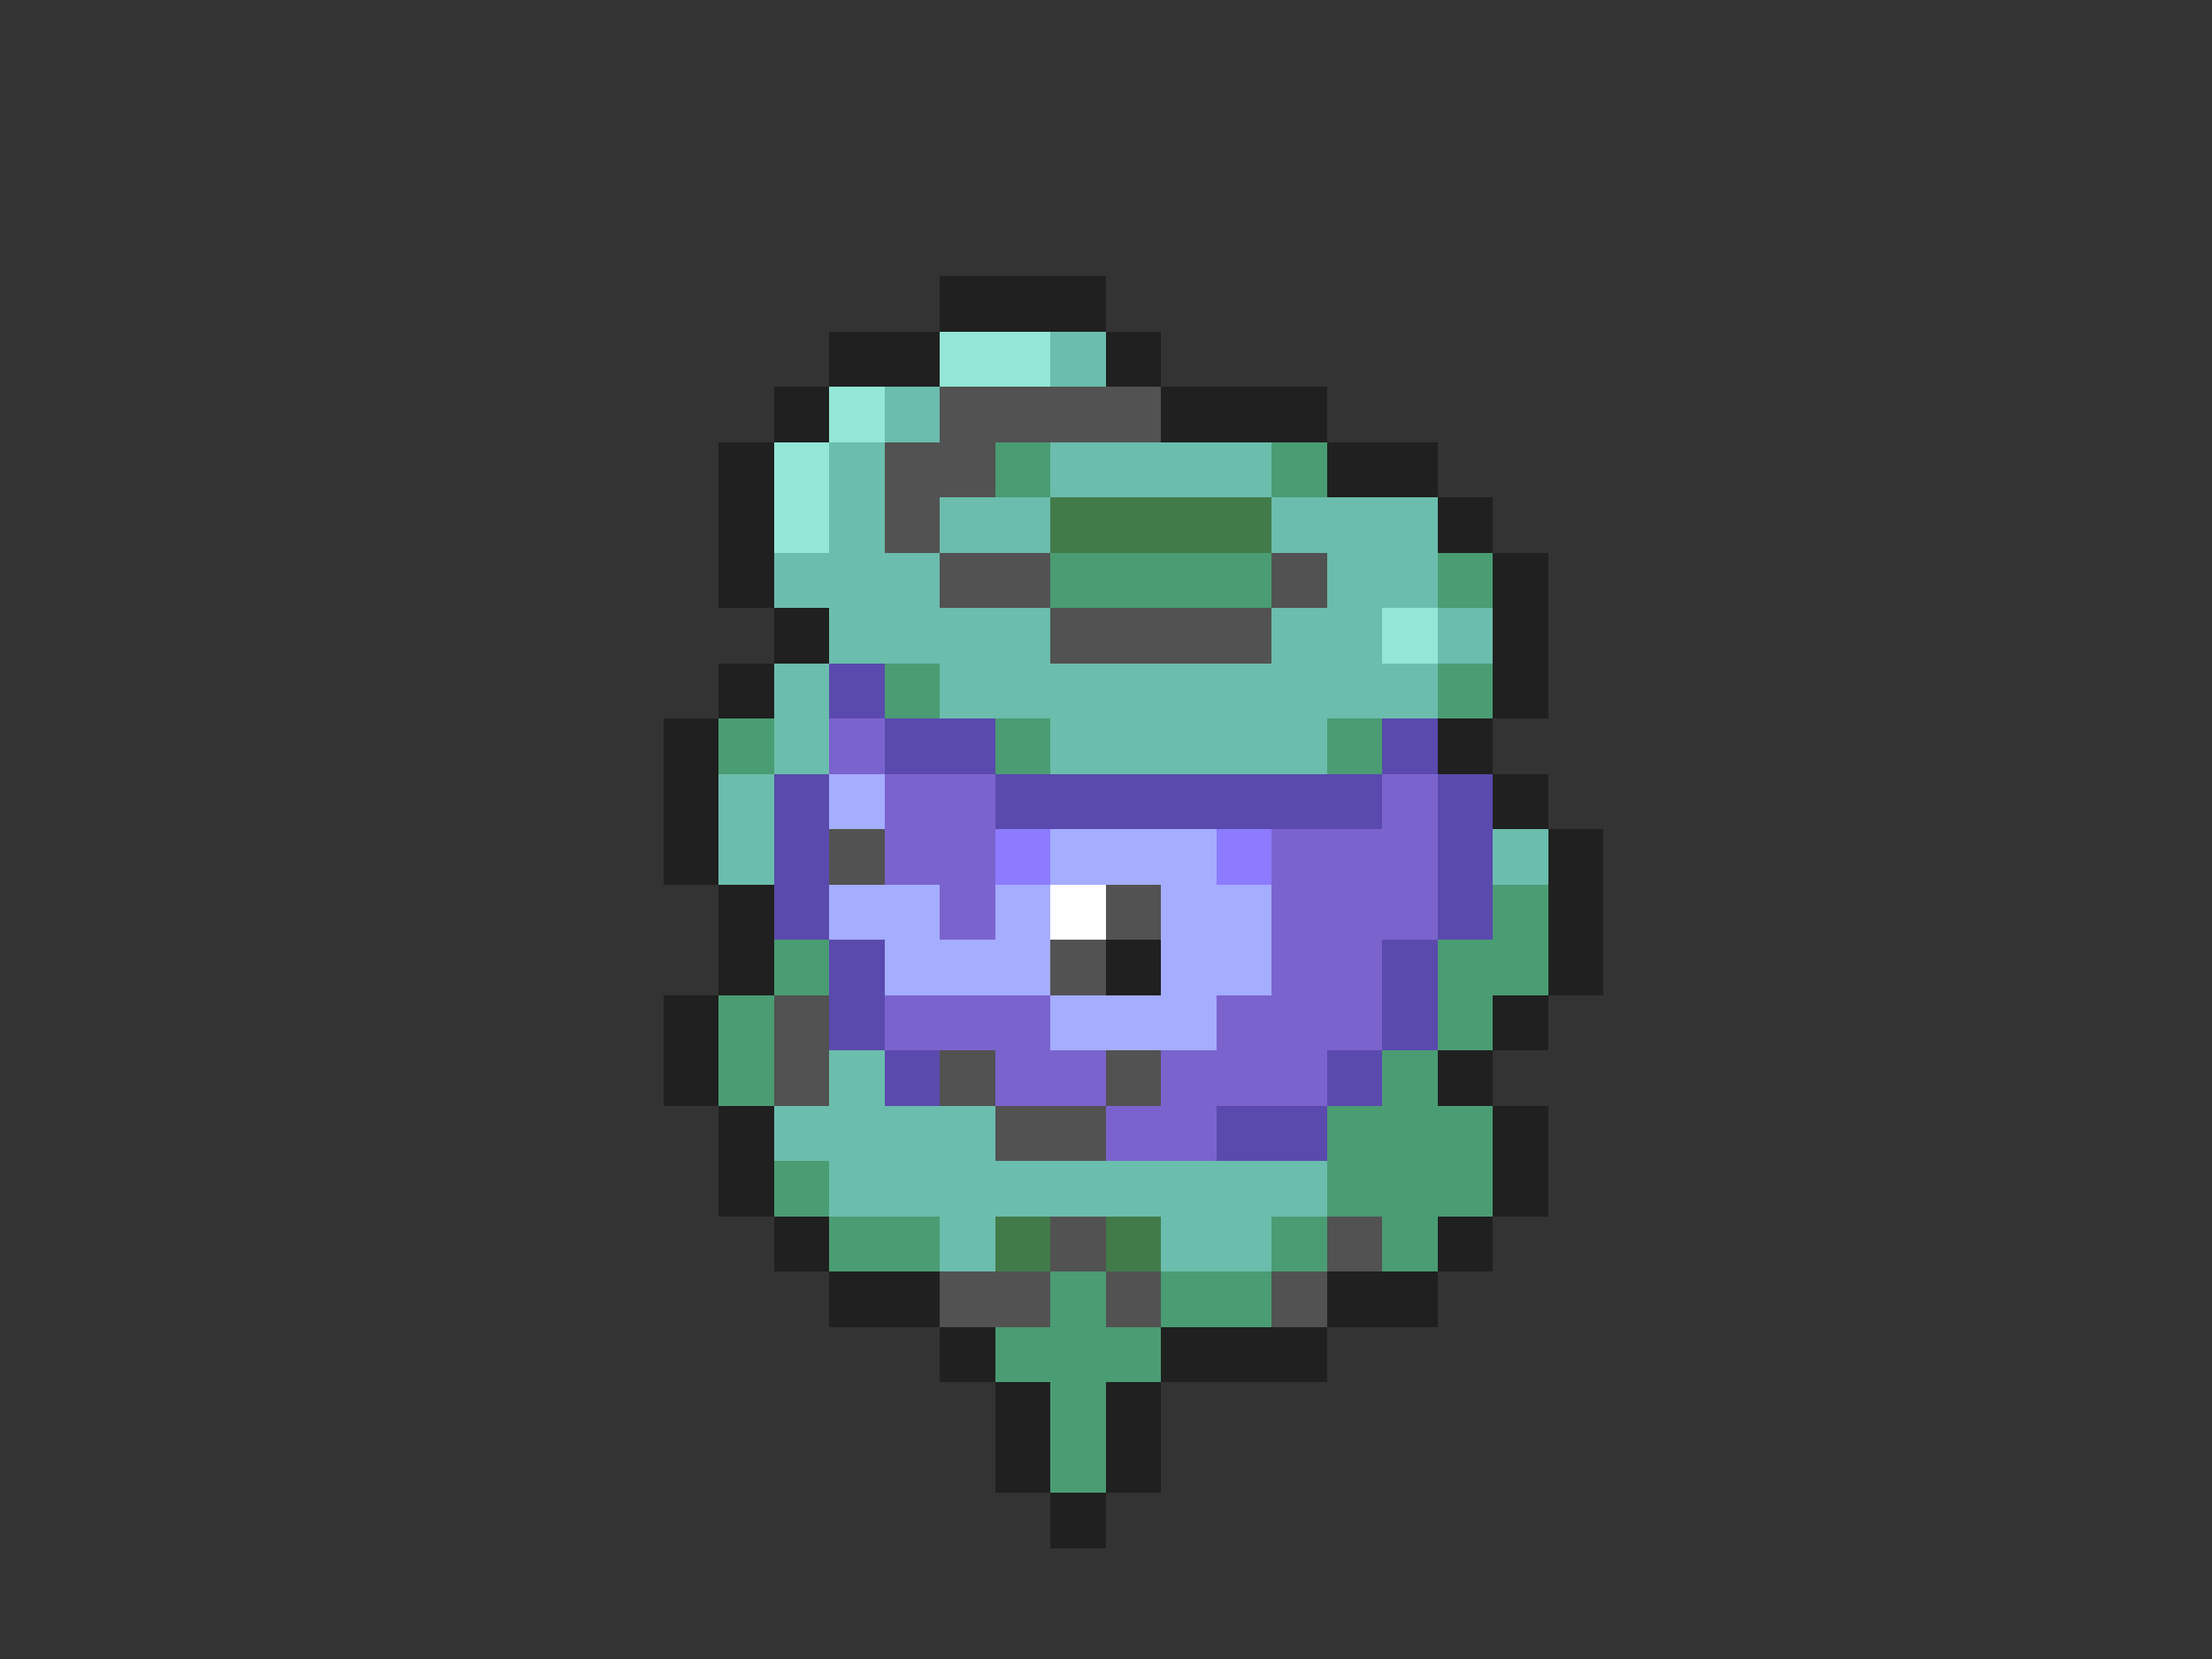 <svg xmlns="http://www.w3.org/2000/svg" viewBox="0 -0.5 40 30" shape-rendering="crispEdges">
<rect x="0" y="-0.5" width="40" height="30" fill="#333333" stroke="none"/>
<path stroke="#202020" d="M17 5h3M15 6h2M20 6h1M14 7h1M21 7h3M13 8h1M24 8h2M13 9h1M26 9h1M13 10h1M27 10h1M14 11h1M27 11h1M13 12h1M27 12h1M12 13h1M26 13h1M12 14h1M27 14h1M12 15h1M28 15h1M13 16h1M28 16h1M13 17h1M20 17h1M28 17h1M12 18h1M27 18h1M12 19h1M26 19h1M13 20h1M27 20h1M13 21h1M27 21h1M14 22h1M26 22h1M15 23h2M24 23h2M17 24h1M21 24h3M18 25h1M20 25h1M18 26h1M20 26h1M19 27h1" />
<path stroke="#94e6d6" d="M17 6h2M15 7h1M14 8h1M14 9h1M25 11h1" />
<path stroke="#6bbdad" d="M19 6h1M16 7h1M15 8h1M19 8h4M15 9h1M17 9h2M23 9h3M14 10h3M24 10h2M15 11h4M23 11h2M26 11h1M14 12h1M17 12h9M14 13h1M19 13h5M13 14h1M13 15h1M27 15h1M15 19h1M14 20h4M15 21h9M17 22h1M21 22h2" />
<path stroke="#525252" d="M17 7h4M16 8h2M16 9h1M17 10h2M23 10h1M19 11h4M15 15h1M20 16h1M19 17h1M14 18h1M14 19h1M17 19h1M20 19h1M18 20h2M19 22h1M24 22h1M17 23h2M20 23h1M23 23h1" />
<path stroke="#4a9c73" d="M18 8h1M23 8h1M19 10h4M26 10h1M16 12h1M26 12h1M13 13h1M18 13h1M24 13h1M27 16h1M14 17h1M26 17h2M13 18h1M26 18h1M13 19h1M25 19h1M24 20h3M14 21h1M24 21h3M15 22h2M23 22h1M25 22h1M19 23h1M21 23h2M18 24h3M19 25h1M19 26h1" />
<path stroke="#427b4a" d="M19 9h4M18 22h1M20 22h1" />
<path stroke="#5a4aad" d="M15 12h1M16 13h2M25 13h1M14 14h1M18 14h7M26 14h1M14 15h1M26 15h1M14 16h1M26 16h1M15 17h1M25 17h1M15 18h1M25 18h1M16 19h1M24 19h1M22 20h2" />
<path stroke="#7b63ce" d="M15 13h1M16 14h2M25 14h1M16 15h2M23 15h3M17 16h1M23 16h3M23 17h2M16 18h3M22 18h3M18 19h2M21 19h3M20 20h2" />
<path stroke="#a5adff" d="M15 14h1M19 15h3M15 16h2M18 16h1M21 16h2M16 17h3M21 17h2M19 18h3" />
<path stroke="#8c7bff" d="M18 15h1M22 15h1" />
<path stroke="#ffffff" d="M19 16h1" />
</svg>